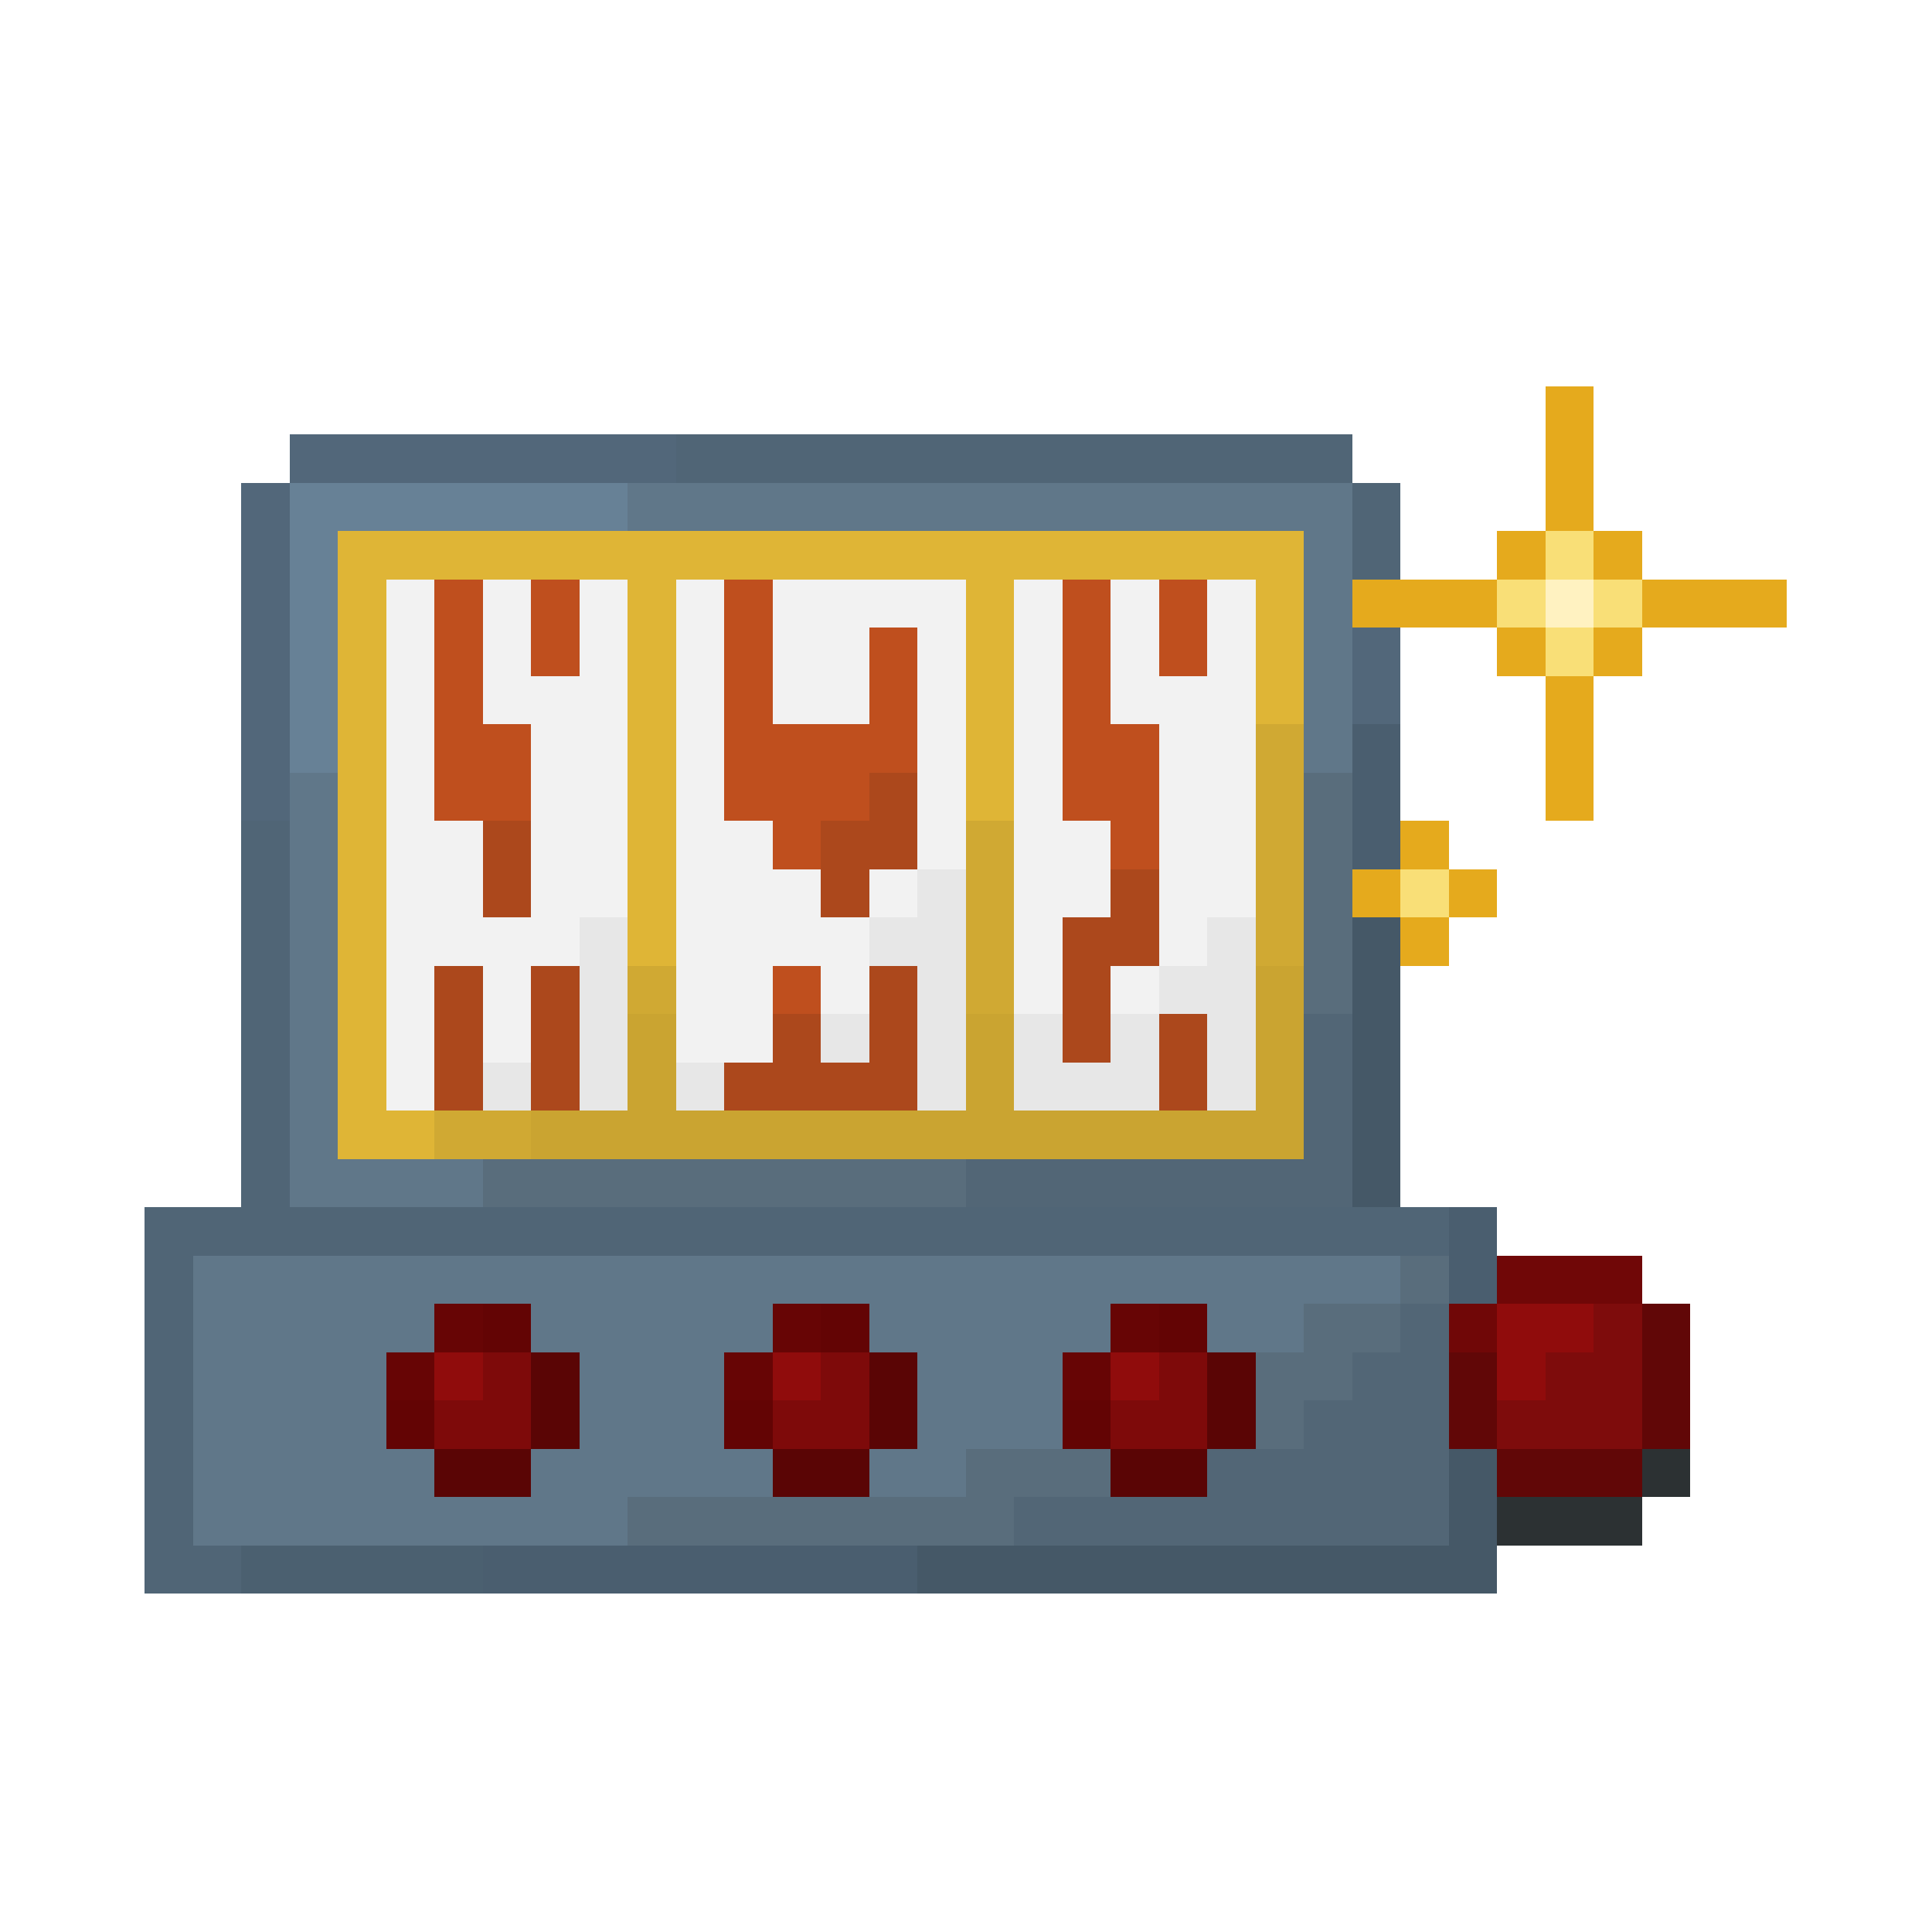 <svg xmlns="http://www.w3.org/2000/svg" viewBox="0 -0.5 40 40" shape-rendering="crispEdges">
<path stroke="#e5aa1d" d="M32 8h1M32 9h1M32 10h1M31 11h1M33 11h1M28 12h3M34 12h3M31 13h1M33 13h1M32 14h1M32 15h1M32 16h1M29 17h1M28 18h1M30 18h1M29 19h1" />
<path stroke="#52677a" d="M6 9h8M5 10h1M5 11h1M5 12h1M5 13h1M28 13h1M5 14h1M28 14h1M5 15h1M5 16h1" />
<path stroke="#506576" d="M14 9h14M28 10h1M28 11h1M5 17h1M5 18h1M5 19h1M5 20h1M5 21h1M5 22h1M5 23h1M5 24h1M3 25h27M3 26h1M3 27h1M3 28h1M3 29h1M3 30h1M3 31h1M3 32h2" />
<path stroke="#678196" d="M6 10h7M6 11h1M6 12h1M6 13h1M6 14h1M6 15h1" />
<path stroke="#607789" d="M13 10h15M27 11h1M27 12h1M27 13h1M27 14h1M27 15h1M6 16h1M6 17h1M6 18h1M6 19h1M6 20h1M6 21h1M6 22h1M6 23h1M6 24h4M4 26h25M4 27h5M11 27h5M18 27h5M25 27h2M4 28h4M12 28h3M19 28h3M4 29h4M12 29h3M19 29h3M4 30h5M11 30h5M18 30h2M4 31h9" />
<path stroke="#dfb536" d="M7 11h20M7 12h1M13 12h1M20 12h1M26 12h1M7 13h1M13 13h1M20 13h1M26 13h1M7 14h1M13 14h1M20 14h1M26 14h1M7 15h1M13 15h1M20 15h1M7 16h1M13 16h1M20 16h1M7 17h1M13 17h1M7 18h1M13 18h1M7 19h1M13 19h1M7 20h1M7 21h1M7 22h1M7 23h2" />
<path stroke="#f9df77" d="M32 11h1M31 12h1M33 12h1M32 13h1M29 18h1" />
<path stroke="#f2f2f2" d="M8 12h1M10 12h1M12 12h1M14 12h1M16 12h4M21 12h1M23 12h1M25 12h1M8 13h1M10 13h1M12 13h1M14 13h1M16 13h2M19 13h1M21 13h1M23 13h1M25 13h1M8 14h1M10 14h3M14 14h1M16 14h2M19 14h1M21 14h1M23 14h3M8 15h1M11 15h2M14 15h1M19 15h1M21 15h1M24 15h2M8 16h1M11 16h2M14 16h1M19 16h1M21 16h1M24 16h2M8 17h2M11 17h2M14 17h2M19 17h1M21 17h2M24 17h2M8 18h2M11 18h2M14 18h3M18 18h1M21 18h2M24 18h2M8 19h4M14 19h4M21 19h1M24 19h1M8 20h1M10 20h1M14 20h2M17 20h1M21 20h1M23 20h1M8 21h1M10 21h1M14 21h2M8 22h1" />
<path stroke="#bf4f1e" d="M9 12h1M11 12h1M15 12h1M22 12h1M24 12h1M9 13h1M11 13h1M15 13h1M18 13h1M22 13h1M24 13h1M9 14h1M15 14h1M18 14h1M22 14h1M9 15h2M15 15h4M22 15h2M9 16h2M15 16h3M22 16h2M16 17h1M23 17h1M16 20h1" />
<path stroke="#fff2c1" d="M32 12h1" />
<path stroke="#d0a933" d="M26 15h1M26 16h1M20 17h1M26 17h1M20 18h1M26 18h1M20 19h1M26 19h1M13 20h1M20 20h1M9 23h2" />
<path stroke="#4a5e6f" d="M28 15h1M28 16h1M28 17h1M30 25h1M30 26h1M10 32h9" />
<path stroke="#ac481c" d="M18 16h1M10 17h1M17 17h2M10 18h1M17 18h1M23 18h1M22 19h2M9 20h1M11 20h1M18 20h1M22 20h1M9 21h1M11 21h1M16 21h1M18 21h1M22 21h1M24 21h1M9 22h1M11 22h1M15 22h4M24 22h1" />
<path stroke="#596d7c" d="M27 16h1M27 17h1M27 18h1M27 19h1M27 20h1M10 24h10M29 26h1M27 27h2M26 28h2M26 29h1M20 30h3M13 31h8" />
<path stroke="#e7e7e7" d="M19 18h1M12 19h1M18 19h2M25 19h1M12 20h1M19 20h1M24 20h2M12 21h1M17 21h1M19 21h1M21 21h1M23 21h1M25 21h1M10 22h1M12 22h1M14 22h1M19 22h1M21 22h3M25 22h1" />
<path stroke="#455867" d="M28 19h1M28 20h1M28 21h1M28 22h1M28 23h1M28 24h1M30 30h1M30 31h1M19 32h12" />
<path stroke="#caa431" d="M26 20h1M13 21h1M20 21h1M26 21h1M13 22h1M20 22h1M26 22h1M11 23h16" />
<path stroke="#526676" d="M27 21h1M27 22h1M27 23h1M20 24h8M29 27h1M28 28h2M27 29h3M25 30h5M21 31h9" />
<path stroke="#700707" d="M31 26h3M30 27h1" />
<path stroke="#670505" d="M9 27h1M16 27h1M23 27h1M8 28h1M15 28h1M22 28h1" />
<path stroke="#630404" d="M10 27h1M17 27h1M24 27h1M8 29h1M15 29h1M22 29h1" />
<path stroke="#900c0c" d="M31 27h2M9 28h1M16 28h1M23 28h1M31 28h1" />
<path stroke="#7e0c0c" d="M33 27h1M32 28h2M31 29h3" />
<path stroke="#610707" d="M34 27h1M30 28h1M34 28h1M30 29h1M34 29h1M31 30h3" />
<path stroke="#7e0a0a" d="M10 28h1M17 28h1M24 28h1M9 29h2M16 29h2M23 29h2" />
<path stroke="#5a0505" d="M11 28h1M18 28h1M25 28h1M11 29h1M18 29h1M25 29h1M9 30h2M16 30h2M23 30h2" />
<path stroke="#2c3133" d="M34 30h1M31 31h3" />
<path stroke="#4b6070" d="M5 32h5" />
</svg>